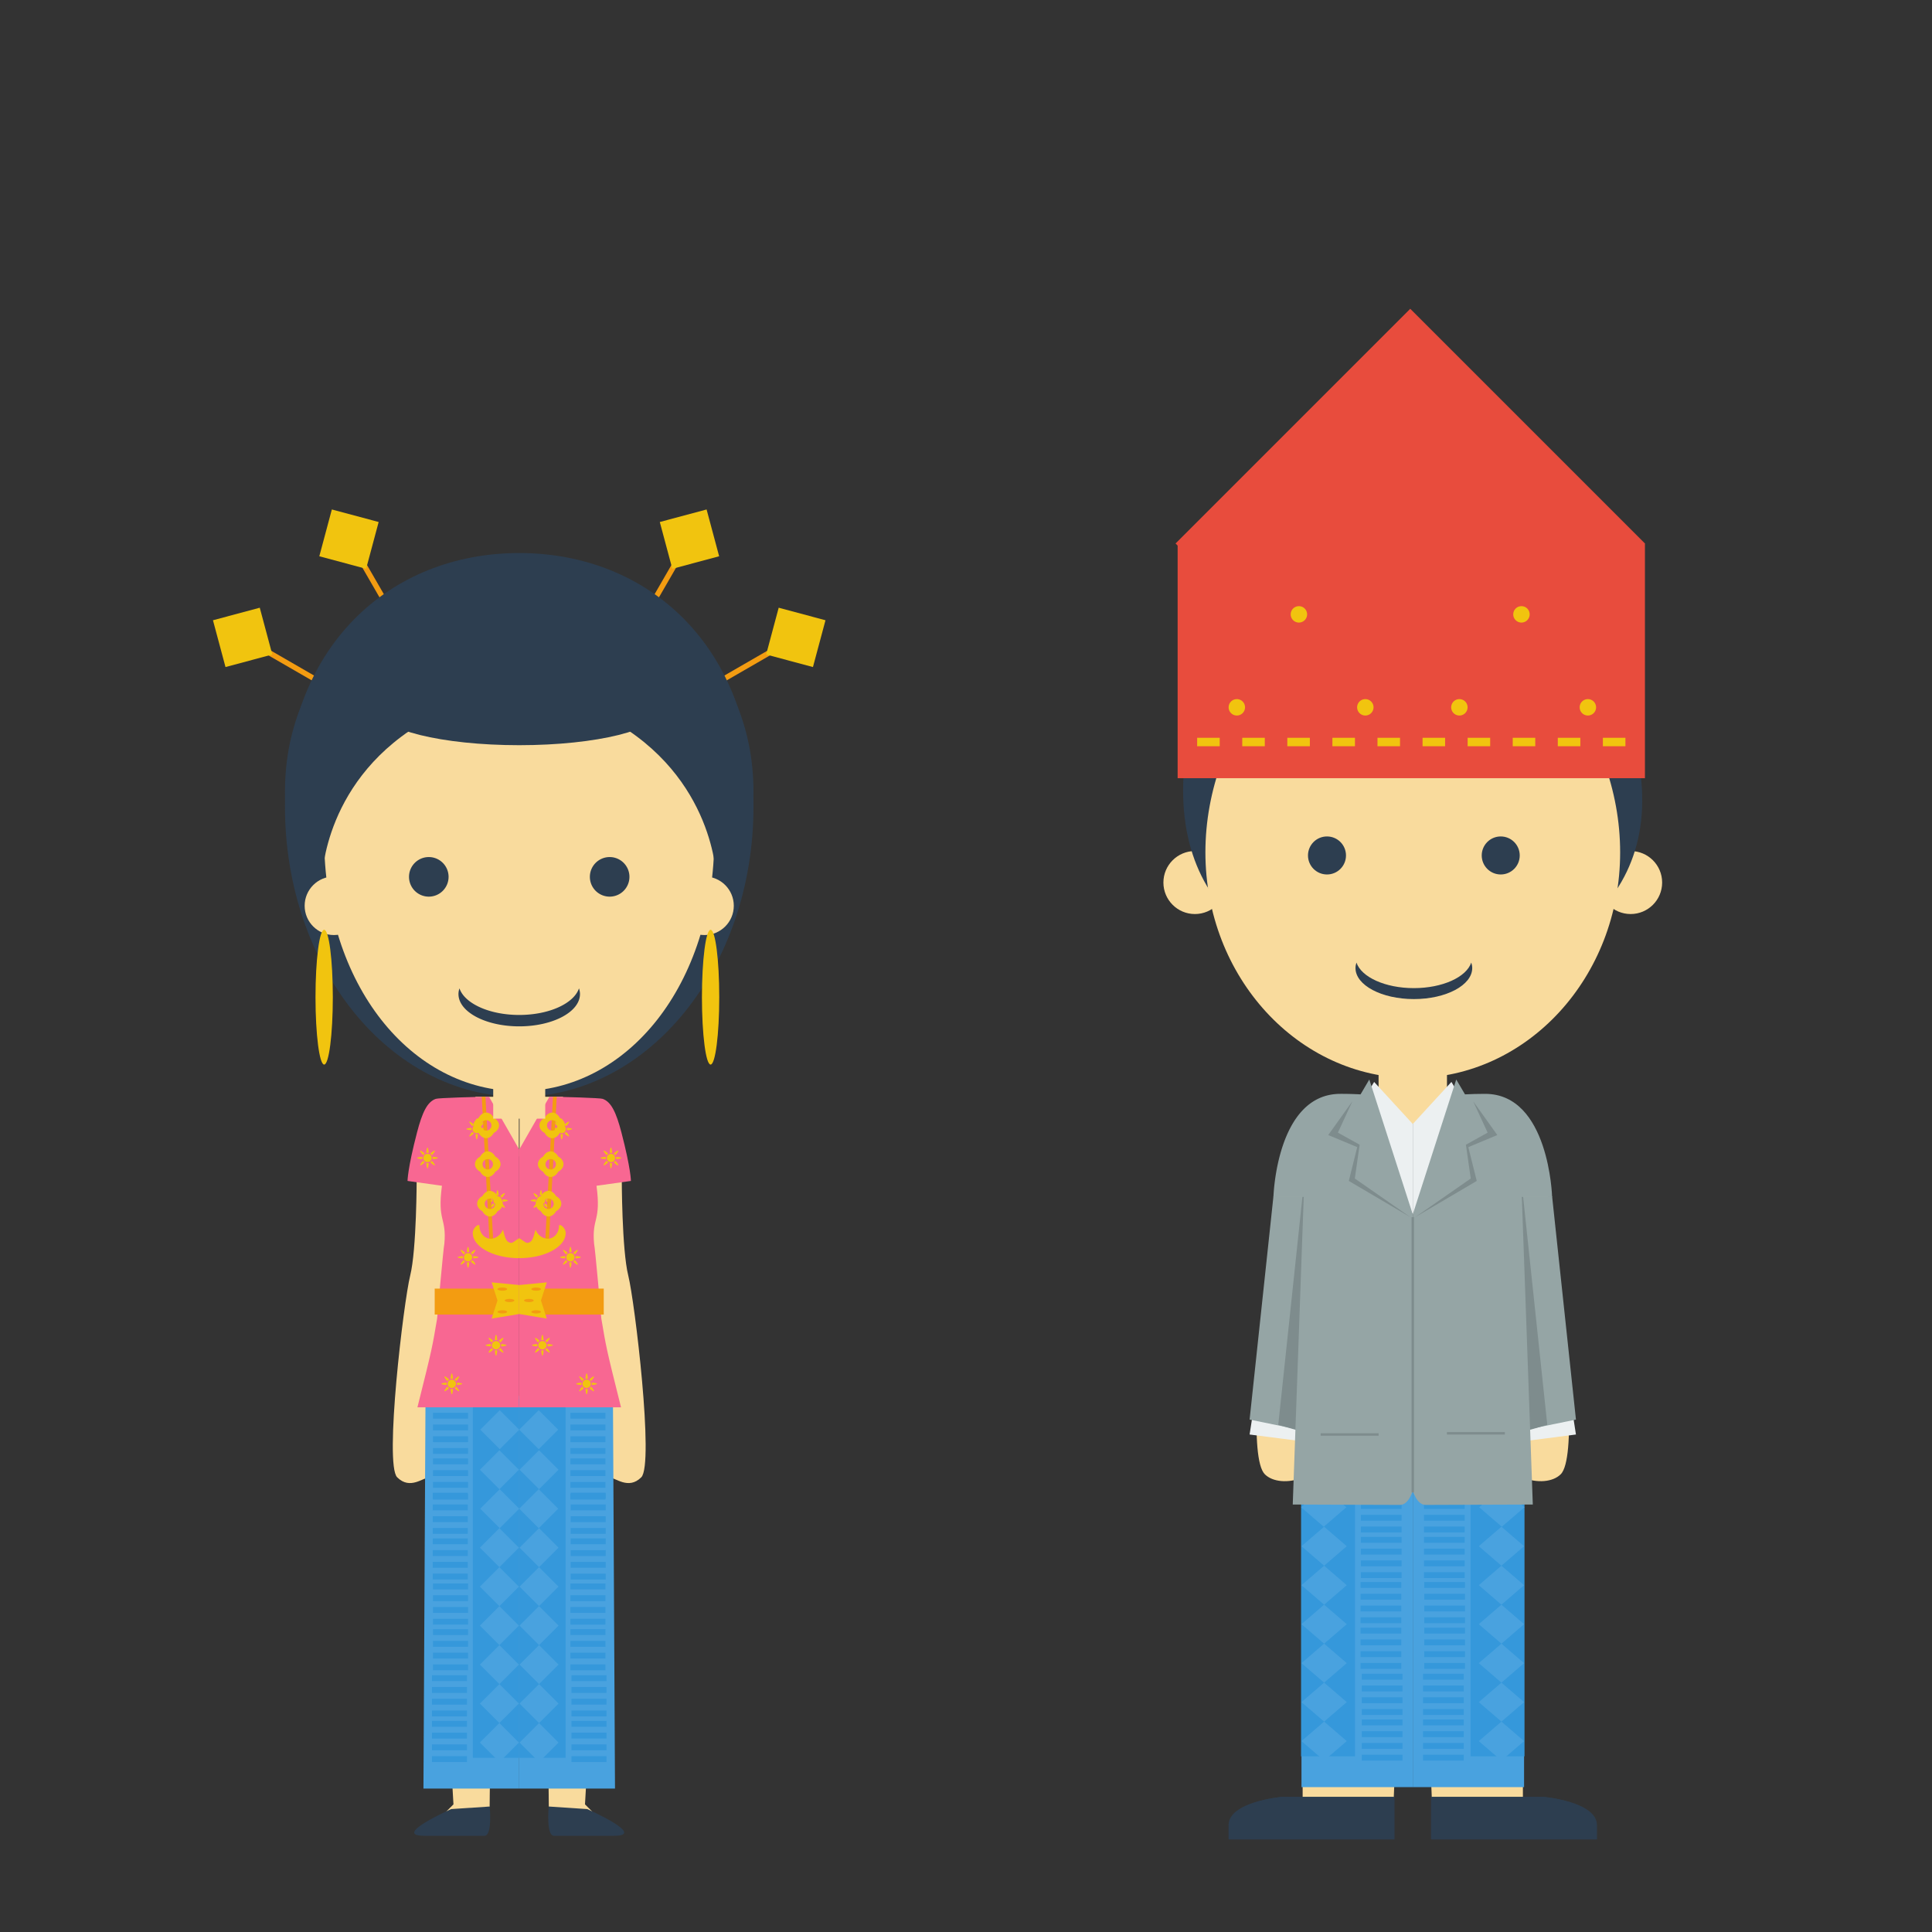 <svg height="800" width="800" xmlns="http://www.w3.org/2000/svg"><rect width="100%" height="100%" fill="#333333" stroke="none"/><g fill="none" fill-rule="evenodd"><path d="M570.84 461.88h28.32v-23.797h-28.32z" fill="#f9db9d"/><g fill="#f9db9d"><path d="M585 465.422c7.82 0 14.16-1.586 14.16-3.542s-6.34-3.542-14.16-3.542-14.16 1.586-14.16 3.542 6.34 3.542 14.16 3.542m90.217-86.939c7.204 0 13.043-5.84 13.043-13.043 0-7.204-5.839-13.044-13.043-13.044s-13.043 5.84-13.043 13.044c0 7.203 5.839 13.043 13.043 13.043m-180.434 0c7.204 0 13.043-5.84 13.043-13.043 0-7.204-5.839-13.044-13.043-13.044s-13.043 5.84-13.043 13.044c0 7.203 5.839 13.043 13.043 13.043"/></g><path d="M585 405.678c52.827 0 108.457-29.678 92.108-97.304-8.906-36.84-39.281-76.24-92.108-76.24s-91.07 60.74-93.526 76.24C480.126 380 532.173 405.678 585 405.678" fill="#2d3e50"/><path d="M585 446.418c47.424 0 85.869-41.851 85.869-93.478 0-51.626-38.445-100-85.869-100s-85.869 48.374-85.869 100c0 51.627 38.445 93.478 85.869 93.478" fill="#f9db9d"/><path d="M549.477 362.099c4.346 0 7.869-3.525 7.869-7.873s-3.523-7.873-7.87-7.873-7.868 3.525-7.868 7.873 3.523 7.873 7.869 7.873m71.942 0c4.346 0 7.869-3.525 7.869-7.873s-3.523-7.873-7.87-7.873-7.868 3.525-7.868 7.873 3.523 7.873 7.869 7.873m-59.74 36.482c-.248.737-.4 1.492-.4 2.267 0 7.095 10.821 12.846 24.168 12.846 13.348 0 24.17-5.75 24.17-12.846 0-.775-.153-1.53-.4-2.267-2.018 6.012-11.88 10.58-23.77 10.58-11.889 0-21.75-4.568-23.769-10.58" fill="#2d3e50"/><path d="M583.952 127.864l-97.183 97.183 97.183 97.183 97.183-97.183z" fill="#e84c3d"/><path d="M487.635 322.23h193.5v-97.183h-193.5z" fill="#e84c3d"/><g fill="#f1c40f"><path d="M645.052 309h9.333v-3.5h-9.333zm18.667 0h9.333v-3.5h-9.333zm-37.333 0h9.333v-3.5h-9.333zm-18.667 0h9.333v-3.5h-9.333zm-37.333 0h9.333v-3.5h-9.333zm18.666 0h9.333v-3.5h-9.333zm-37.333 0h9.333v-3.5h-9.333zm-18.667 0h9.333v-3.5h-9.333zm-37.333 0h9.333v-3.5h-9.333zm18.667 0h9.333v-3.5h-9.333z"/></g><g fill="#f1c40f"><path d="M512.146 296.28a3.396 3.396 0 1 0 0-6.792 3.396 3.396 0 0 0 0 6.792m53.208 0a3.396 3.396 0 1 0 0-6.792 3.396 3.396 0 0 0 0 6.792m-27.504-38.49a3.396 3.396 0 1 0 0-6.793 3.396 3.396 0 0 0 0 6.793m66.45 38.49a3.396 3.396 0 1 0 0-6.792 3.396 3.396 0 0 0 0 6.792m53.207 0a3.396 3.396 0 1 0 0-6.792 3.396 3.396 0 0 0 0 6.792m-27.503-38.49a3.396 3.396 0 1 0 0-6.793 3.396 3.396 0 0 0 0 6.793"/></g><path d="M585 613.44v-25.622h-45.601v158.028h37.669l4.866-119.963S578.486 613.44 585 613.44" fill="#f9db9d"/><path d="M530.608 744.059s-21.886 1.953-21.886 11.717v5.858h68.346v-17.575z" fill="#2d3e50"/><path d="M530.983 744.059s-21.886 1.953-21.886 11.717v5.858h68.346v-17.575z" fill="#2d3e50"/><path d="M538.912 740V578.637L585 561v179z" fill="#49a2df"/><path d="M538.75 727.261h22.318V577.399H538.75z" fill="#3598db"/><path d="M548.29 712.885l9.378 8.07-9.378 8.069-9.378-8.069zm0-32.28l9.378 8.07-9.378 8.07-9.378-8.07zm0-32.279l9.378 8.07-9.378 8.07-9.378-8.07zm-.162-32.279l9.378 8.07-9.378 8.07-9.378-8.07zm.162 80.698l9.378 8.07-9.378 8.07-9.378-8.07zm0-32.279l9.378 8.07-9.378 8.07-9.378-8.07zm0-32.28l9.378 8.07-9.378 8.07-9.378-8.07zm0-32.278l9.378 8.07-9.378 8.069-9.378-8.07z" fill="#49a2df"/><path d="M563.884 695.515h16.863v-2.434h-16.863zm0 4.867h16.863v-2.434h-16.863zm0 4.868h16.863v-2.434h-16.863zm0 4.869h16.863v-2.434h-16.863zm0 4.302h16.863v-2.434h-16.863zm0 4.868h16.863v-2.434h-16.863zm0 4.868h16.863v-2.434h-16.863zm0 4.868h16.863v-2.434h-16.863zm-.498-71.501h16.863v-2.434h-16.863zm0 4.868h16.863v-2.434h-16.863zm0 4.868h16.863v-2.434h-16.863zm0 4.868h16.863v-2.434h-16.863zm0 4.303h16.863v-2.434h-16.863zm0 4.868h16.863v-2.434h-16.863zm0 4.867h16.863v-2.434h-16.863zm0 4.869h16.863v-2.434h-16.863zm.118-71.093h16.863v-2.434h-16.863zm0 4.868h16.863v-2.434h-16.863zm0 4.868h16.863v-2.434h-16.863zm0 4.868h16.863v-2.434h-16.863zm0 4.302h16.863v-2.434h-16.863zm0 4.868h16.863v-2.434h-16.863zm0 4.868h16.863v-2.434h-16.863zm0 4.868h16.863v-2.434h-16.863z" fill="#3598db"/><path d="M548.128 583.33l9.378 8.07-9.378 8.07-9.378-8.07z" fill="#49a2df"/><path d="M563.386 586.833h16.863v-2.434h-16.863zm0 4.869h16.863v-2.434h-16.863zm0 4.868h16.863v-2.434h-16.863zm0 4.867h16.863v-2.434h-16.863zm0 4.303h16.863v-2.434h-16.863zm0 4.868h16.863v-2.434h-16.863zm0 4.868h16.863v-2.434h-16.863zm0 4.868h16.863v-2.434h-16.863z" fill="#3598db"/><path d="M569 448s-6 10-6 9 22 46 22 46v-37.578z" fill="#ecf0f1"/><path d="M530.252 480.019s-4.348 56.521-6.522 67.391-6.52 56.522 0 63.043c6.522 6.522 26.087 2.174 28.261-15.217s6.522-78.261 6.522-78.261v-36.956z" fill="#f9db9d"/><path d="M519 583.884L517.434 594l23.25 3L543 586z" fill="#ecf0f1"/><path d="M527.303 495.384l-9.869 92.435 24.75 5.065 6.75-97.5z" fill="#95a5a5"/><path d="M540.684 482.634L529.3 590l10.1 2.884z" fill="#7e8c8d"/><path d="M567 447l-3.623 6.154a153.633 153.633 0 0 0-8.33-.215c-26.541 0-27.744 42.678-27.744 42.678h12.543l-4.547 127.375s40.635.157 44.385.157 5.316-6 5.316-6V502.833z" fill="#95a5a5"/><path d="M560 456l-10 14 12 5-3.487 14L584 504l-23-16 2-14-9-5z" fill="#7e8c8d"/><path d="M585 613.44v-25.622h45.601v158.028h-37.669l-4.866-119.963s3.448-12.444-3.066-12.444" fill="#f9db9d"/><g fill="#2d3e50"><path d="M639.392 744.059s21.886 1.953 21.886 11.717v5.858h-68.346v-17.575z"/><path d="M639.017 744.059s21.886 1.953 21.886 11.717v5.858h-68.346v-17.575z"/></g><path d="M631.088 740V578.637L585 561v179z" fill="#49a2df"/><path d="M608.932 727.261h22.318V577.399h-22.318z" fill="#3598db"/><path d="M621.71 712.885l-9.378 8.07 9.378 8.069 9.378-8.069zm0-32.28l-9.378 8.07 9.378 8.07 9.378-8.07zm0-32.279l-9.378 8.07 9.378 8.07 9.378-8.07zm.162-32.279l-9.378 8.07 9.378 8.07 9.378-8.07zm-.162 80.698l-9.378 8.07 9.378 8.07 9.378-8.07zm0-32.279l-9.378 8.07 9.378 8.07 9.378-8.07zm0-32.28l-9.378 8.07 9.378 8.07 9.378-8.07zm0-32.278l-9.378 8.07 9.378 8.069 9.378-8.07z" fill="#49a2df"/><path d="M589.253 695.515h16.863v-2.434h-16.863zm0 4.867h16.863v-2.434h-16.863zm0 4.868h16.863v-2.434h-16.863zm0 4.869h16.863v-2.434h-16.863zm0 4.302h16.863v-2.434h-16.863zm0 4.868h16.863v-2.434h-16.863zm0 4.868h16.863v-2.434h-16.863zm0 4.868h16.863v-2.434h-16.863zm.498-71.501h16.863v-2.434h-16.863zm0 4.868h16.863v-2.434h-16.863zm0 4.868h16.863v-2.434h-16.863zm0 4.868h16.863v-2.434h-16.863zm0 4.303h16.863v-2.434h-16.863zm0 4.868h16.863v-2.434h-16.863zm0 4.867h16.863v-2.434h-16.863zm0 4.869h16.863v-2.434h-16.863zm-.118-71.093h16.863v-2.434h-16.863zm0 4.868h16.863v-2.434h-16.863zm0 4.868h16.863v-2.434h-16.863zm0 4.868h16.863v-2.434h-16.863zm0 4.302h16.863v-2.434h-16.863zm0 4.868h16.863v-2.434h-16.863zm0 4.868h16.863v-2.434h-16.863zm0 4.868h16.863v-2.434h-16.863z" fill="#3598db"/><path d="M621.872 583.33l-9.378 8.07 9.378 8.07 9.378-8.07z" fill="#49a2df"/><path d="M589.751 586.833h16.863v-2.434h-16.863zm0 4.869h16.863v-2.434h-16.863zm0 4.868h16.863v-2.434h-16.863zm0 4.867h16.863v-2.434h-16.863zm0 4.303h16.863v-2.434h-16.863zm0 4.868h16.863v-2.434h-16.863zm0 4.868h16.863v-2.434h-16.863zm0 4.868h16.863v-2.434h-16.863z" fill="#3598db"/><path d="M601 448s6 10 6 9-22 46-22 46v-37.578z" fill="#ecf0f1"/><path d="M639.748 480.019s4.348 56.521 6.522 67.391 6.52 56.522 0 63.043c-6.522 6.522-26.087 2.174-28.261-15.217s-6.522-78.261-6.522-78.261v-36.956z" fill="#f9db9d"/><path d="M651 583.884L652.566 594l-23.25 3L627 586z" fill="#ecf0f1"/><path d="M642.697 495.384l9.869 92.435-24.75 5.065-6.75-97.5z" fill="#95a5a5"/><path d="M629.316 482.634L640.7 590l-10.1 2.884z" fill="#7e8c8d"/><path d="M603 447l3.623 6.154c2.489-.135 5.248-.215 8.33-.215 26.541 0 27.744 42.678 27.744 42.678h-12.543l4.547 127.375s-40.635.157-44.385.157-5.316-6-5.316-6V502.833z" fill="#95a5a5"/><path d="M610 456l10 14-12 5 3.487 14L586 504l23-16-2-14 9-5zm-25.5 162h1.001V504H584.5zm14.639-24h24v-1h-24zm-52.278.5h24v-1h-24z" fill="#7e8c8d"/><path d="M186.752 729.625l1.018 17.534-.018.003-3 3c-1 1 0 2 6 1 5.055-.843 10.094-2.477 11.562-2.973l.438-.027s.039-6.708.235-18.537z" fill="#f9db9d"/><path d="M186.83 749.1s-24.986 11.062-11.118 11.062h24.927c3.307 0 2.153-12.123 2.153-12.123z" fill="#2d3e50"/><path d="M172.537 487.795s0 29.633-2.692 40.408c-2.693 10.776-10.77 78.122-5.385 83.51s10.77 0 13.462 0 13.462-123.918 13.462-123.918z" fill="#f9db9d"/><path d="M215 740.6V579.239L176.197 578l-.856 162.6z" fill="#49a2df"/><path d="M195.795 727.862H215V578h-19.205z" fill="#3598db"/><path d="M206.79 713.486l-8.07 8.07 8.07 8.069 8.07-8.07zm0-32.28l-8.07 8.07 8.07 8.07 8.07-8.07zm0-32.279l-8.07 8.07 8.07 8.069 8.07-8.069zm.14-32.28l-8.07 8.07 8.07 8.07 8.07-8.07zm-.14 80.699l-8.07 8.07 8.07 8.069 8.07-8.07zm0-32.28l-8.07 8.07 8.07 8.07 8.07-8.07zm0-32.279l-8.07 8.07 8.07 8.07 8.07-8.07zm0-32.279l-8.07 8.07 8.07 8.07 8.07-8.07z" fill="#49a2df"/><path d="M178.86 696.115h14.511v-2.434H178.86zm0 4.868h14.511v-2.434H178.86zm0 4.868h14.511v-2.434H178.86zm0 4.868h14.511v-2.434H178.86zm0 4.302h14.511v-2.434H178.86zm0 4.869h14.511v-2.434H178.86zm0 4.867h14.511v-2.434H178.86zm0 4.868h14.511v-2.434H178.86zm.43-71.5h14.511v-2.434H179.29zm0 4.868h14.511v-2.434H179.29zm0 4.868h14.511v-2.434H179.29zm0 4.868h14.511v-2.434H179.29zm0 4.302h14.511v-2.434H179.29zm0 4.868h14.511v-2.434H179.29zm0 4.868h14.511v-2.434H179.29zm0 4.868h14.511v-2.434H179.29zm-.102-71.093h14.511v-2.434h-14.511zm0 4.869h14.511v-2.434h-14.511zm0 4.867h14.511v-2.434h-14.511zm0 4.868h14.511v-2.434h-14.511zm0 4.303h14.511v-2.434h-14.511zm0 4.868h14.511v-2.434h-14.511zm0 4.868h14.511v-2.434h-14.511zm0 4.868h14.511v-2.434h-14.511z" fill="#3598db"/><path d="M206.93 583.93l-8.07 8.07 8.07 8.07L215 592z" fill="#49a2df"/><path d="M179.29 587.434h14.511V585H179.29zm0 4.868h14.511v-2.434H179.29zm0 4.868h14.511v-2.434H179.29zm0 4.868h14.511v-2.434H179.29zm0 4.303h14.511v-2.434H179.29zm0 4.867h14.511v-2.434H179.29zm0 4.869h14.511v-2.434H179.29zm0 4.868h14.511v-2.434H179.29z" fill="#3598db"/><path d="M196.867 478.806h17.993v-24.654h-17.993z" fill="#f9db9d"/><path d="M202.5 454.153c-5.372 0-21.132.484-22 .847-3.563 1.174-5.657 5.628-7.824 13.938C168.75 484 168.75 489 168.75 489l14.25 2c-2 15 2 13 1 24-.395 1.474-3 31-3 31-2.074 12.09-1.71 11-8.15 36.74H215V476z" fill="#f86792"/><path d="M180 544.333h28.736v-10.75H180z" fill="#f39c11"/><path d="M203.588 531l2.412 7.5-2.412 7.5L215 544.11v-12z" fill="#f1c40f"/><path d="M211 539.167c1.105 0 2-.299 2-.667s-.895-.666-2-.666-2 .298-2 .666.895.667 2 .667m-5-5.375c0-.369.895-.667 2-.667s2 .298 2 .667c0 .368-.895.666-2 .666s-2-.298-2-.666m2 10.083c1.105 0 2-.298 2-.666s-.895-.667-2-.667-2 .299-2 .667.895.666 2 .666" fill="#f39c11"/><g fill="#f1c40f"><path d="M201.7 467.503c0-.216-.896-.404-2.216-.5.04.16.065.326.065.5 0 .173-.026.34-.065.501 1.32-.098 2.215-.285 2.215-.5m-2.473-1.12c.866-1.004 1.366-1.77 1.213-1.923-.152-.152-.918.348-1.922 1.213.29.178.532.42.71.71m-1.328-.967c-.097-1.32-.285-2.215-.5-2.215s-.404.895-.502 2.215c.161-.039.328-.064.501-.064.174 0 .34.025.501.064m-1.62.257c-1.004-.865-1.769-1.365-1.922-1.213-.153.153.348.92 1.213 1.923a2.14 2.14 0 0 1 .71-.71m-.968 1.328c-1.32.097-2.215.285-2.215.501s.895.403 2.215.501a2.176 2.176 0 0 1-.064-.5c0-.175.026-.34.064-.502m.258 1.62c-.865 1.004-1.366 1.77-1.213 1.922.153.153.918-.348 1.922-1.213a2.136 2.136 0 0 1-.709-.709m1.327.966c.098 1.321.285 2.216.501 2.216s.404-.895.501-2.216c-.16.04-.327.065-.5.065-.174 0-.34-.025-.502-.065m1.62-.257c1.004.865 1.77 1.366 1.922 1.213.153-.152-.347-.918-1.213-1.922-.177.29-.419.531-.709.71m-1.119-.108a1.72 1.72 0 1 0 0-3.44 1.72 1.72 0 0 0 0 3.44m-16.08 10.269c0-.216-.896-.404-2.216-.501.04.16.065.327.065.5 0 .174-.026.34-.065.502 1.32-.098 2.215-.285 2.215-.501m-2.473-1.12c.866-1.003 1.366-1.77 1.213-1.922-.152-.152-.918.348-1.922 1.213.29.178.532.42.71.71m-1.328-.967c-.097-1.32-.285-2.215-.5-2.215s-.404.895-.502 2.215c.161-.04.328-.064.501-.064.174 0 .34.025.501.064m-1.62.257c-1.004-.865-1.769-1.365-1.922-1.213-.153.153.348.919 1.213 1.923a2.14 2.14 0 0 1 .71-.71m-.968 1.328c-1.32.097-2.215.285-2.215.5s.895.404 2.215.502a2.176 2.176 0 0 1-.064-.501c0-.174.026-.34.064-.501m.258 1.62c-.865 1.004-1.366 1.77-1.213 1.922.153.153.918-.348 1.922-1.213a2.136 2.136 0 0 1-.709-.71m1.327.967c.098 1.32.285 2.216.501 2.216s.404-.895.501-2.216c-.16.04-.327.065-.5.065-.174 0-.34-.025-.502-.065m1.62-.257c1.004.865 1.77 1.366 1.922 1.213.153-.152-.347-.918-1.213-1.922-.177.29-.419.53-.709.709m-1.119-.108a1.72 1.72 0 1 0 0-3.44 1.72 1.72 0 0 0 0 3.44m33.285 15.889c0-.216-.895-.404-2.215-.501.039.16.065.327.065.5 0 .174-.026.34-.065.502 1.32-.098 2.215-.285 2.215-.501m-2.473-1.12c.866-1.003 1.366-1.77 1.213-1.922-.152-.152-.918.348-1.922 1.213.29.178.532.42.709.71m-1.327-.967c-.097-1.32-.285-2.215-.501-2.215s-.403.895-.501 2.215c.16-.04.328-.064.5-.064.175 0 .34.025.502.064m-1.62.257c-1.004-.865-1.77-1.365-1.922-1.213-.153.153.348.919 1.213 1.923a2.14 2.14 0 0 1 .709-.71m-.967 1.328c-1.32.097-2.215.285-2.215.5s.895.404 2.215.502a2.176 2.176 0 0 1-.064-.501c0-.174.026-.34.064-.501m.258 1.62c-.865 1.004-1.366 1.77-1.213 1.922.153.153.918-.348 1.922-1.213a2.136 2.136 0 0 1-.71-.71m1.328.967c.098 1.32.285 2.216.5 2.216s.405-.895.502-2.216c-.161.04-.327.065-.501.065-.173 0-.34-.025-.501-.065m1.62-.257c1.004.865 1.77 1.366 1.922 1.213.153-.152-.347-.918-1.213-1.922-.177.29-.42.53-.71.709m-1.118-.108a1.72 1.72 0 1 0 0-3.44 1.72 1.72 0 0 0 0 3.44m-7.899 21.78c0-.216-.895-.404-2.215-.501.04.16.065.327.065.5 0 .174-.026.34-.065.502 1.32-.098 2.215-.285 2.215-.501m-2.473-1.12c.866-1.003 1.366-1.77 1.213-1.922-.152-.152-.918.348-1.922 1.213.29.178.532.42.71.71m-1.328-.967c-.097-1.32-.285-2.215-.5-2.215s-.404.895-.502 2.215c.161-.04.328-.064.501-.064.174 0 .34.025.501.064m-1.62.257c-1.004-.865-1.769-1.365-1.922-1.213-.153.153.348.919 1.213 1.923a2.14 2.14 0 0 1 .71-.71m-.968 1.328c-1.32.097-2.215.285-2.215.5s.895.404 2.215.502a2.176 2.176 0 0 1-.064-.501c0-.174.026-.34.064-.501m.258 1.62c-.865 1.004-1.366 1.77-1.213 1.922.153.153.918-.348 1.922-1.213a2.136 2.136 0 0 1-.709-.71m1.327.967c.098 1.32.285 2.216.501 2.216s.404-.895.501-2.216c-.16.04-.327.065-.5.065-.174 0-.34-.025-.502-.065m1.62-.257c1.004.865 1.77 1.366 1.922 1.213.153-.152-.347-.918-1.213-1.922-.177.29-.419.53-.709.709m-1.119-.108a1.72 1.72 0 1 0 0-3.44 1.72 1.72 0 0 0 0 3.44m15.899 34.705c0-.216-.895-.404-2.215-.5.039.16.065.326.065.5 0 .173-.026.34-.065.501 1.32-.098 2.215-.285 2.215-.5m-2.473-1.12c.866-1.004 1.366-1.77 1.213-1.923-.152-.152-.918.348-1.922 1.213.29.178.532.42.709.71m-1.327-.967c-.097-1.32-.285-2.215-.501-2.215s-.403.895-.501 2.215c.16-.039.328-.064.5-.064.175 0 .34.025.502.064m-1.62.257c-1.004-.865-1.77-1.365-1.922-1.213-.153.153.348.92 1.213 1.923a2.14 2.14 0 0 1 .709-.71m-.967 1.328c-1.32.097-2.215.285-2.215.501s.895.403 2.215.501a2.176 2.176 0 0 1-.064-.5c0-.175.026-.34.064-.502m.258 1.62c-.865 1.004-1.366 1.77-1.213 1.922.153.153.918-.348 1.922-1.213a2.136 2.136 0 0 1-.71-.709m1.328.966c.098 1.321.285 2.216.5 2.216s.405-.895.502-2.216c-.161.04-.327.065-.501.065-.173 0-.34-.025-.501-.065m1.62-.257c1.004.865 1.77 1.366 1.922 1.213.153-.152-.347-.918-1.213-1.922-.177.29-.42.531-.71.71m-1.118-.108a1.72 1.72 0 1 0 0-3.44 1.72 1.72 0 0 0 0 3.44m-14.014 14.265c0-.216-.895-.404-2.215-.5.04.16.065.326.065.5 0 .173-.026.34-.065.501 1.32-.098 2.215-.285 2.215-.5m-2.473-1.12c.866-1.004 1.366-1.77 1.213-1.923-.152-.152-.918.348-1.922 1.213.29.178.532.42.71.71m-1.328-.967c-.097-1.32-.285-2.215-.5-2.215s-.404.895-.502 2.215c.161-.039.328-.064.501-.064.174 0 .34.025.501.064m-1.62.257c-1.004-.865-1.769-1.365-1.922-1.213-.153.153.348.92 1.213 1.923a2.14 2.14 0 0 1 .71-.71m-.968 1.328c-1.32.097-2.215.285-2.215.501s.895.403 2.215.501a2.176 2.176 0 0 1-.064-.5c0-.175.026-.34.064-.502m.258 1.62c-.865 1.004-1.366 1.77-1.213 1.922.153.153.918-.348 1.922-1.213a2.136 2.136 0 0 1-.709-.709m1.327.966c.098 1.321.285 2.216.501 2.216s.404-.895.501-2.216c-.16.04-.327.065-.5.065-.174 0-.34-.025-.502-.065m1.62-.257c1.004.865 1.77 1.366 1.922 1.213.153-.152-.347-.918-1.213-1.922-.177.29-.419.531-.709.71m-1.119-.109a1.72 1.72 0 1 0 0-3.44 1.72 1.72 0 0 0 0 3.44"/></g><path d="M199.48 454.153l3.242 60.254h1.538l-3.241-60.254z" fill="#f39c11"/><g fill="#f1c40f"><path d="M195.766 510.57c0 5.746 8.611 10.402 19.234 10.402v-8.224c-.499.109-2.63 1.89-3.169 1.89-2.73 0-2.796-3.401-3.63-5.48-.625 2.079-2.959 3.776-5.008 3.776-2.576 0-4.664-2.363-4.664-5.277 0-1.236-2.763.6-2.763 2.914m12.41-12.153c0-1.285-.857-2.42-2.169-3.127-.707-1.312-1.842-2.168-3.127-2.168s-2.42.856-3.127 2.168c-1.313.707-2.169 1.842-2.169 3.127s.856 2.42 2.17 3.127c.705 1.312 1.841 2.168 3.126 2.168s2.42-.856 3.127-2.168c1.312-.707 2.168-1.842 2.168-3.127m-3.139 0a2.157 2.157 0 1 1-4.313.001 2.157 2.157 0 0 1 4.313 0m2.226-16.367c0-1.285-.856-2.42-2.168-3.127-.707-1.312-1.842-2.168-3.127-2.168s-2.42.856-3.127 2.168c-1.313.707-2.168 1.842-2.168 3.127s.855 2.42 2.168 3.127c.706 1.312 1.842 2.168 3.127 2.168s2.42-.856 3.127-2.168c1.312-.707 2.168-1.842 2.168-3.127m-3.139 0a2.157 2.157 0 1 1-4.313.001 2.157 2.157 0 0 1 4.313 0m2.51-16.05c0-1.286-.857-2.422-2.169-3.128-.707-1.312-1.842-2.168-3.127-2.168s-2.42.856-3.127 2.168c-1.313.706-2.168 1.842-2.168 3.127s.855 2.42 2.168 3.127c.706 1.312 1.842 2.168 3.127 2.168s2.42-.856 3.127-2.168c1.312-.707 2.168-1.842 2.168-3.127m-3.138 0a2.157 2.157 0 1 1-4.315 0 2.157 2.157 0 0 1 4.315 0"/></g><path d="M243.248 729.625l-1.018 17.534.018.003 3 3c1 1 0 2-6 1-5.055-.843-10.094-2.477-11.562-2.973l-.438-.027s-.039-6.708-.235-18.537z" fill="#f9db9d"/><path d="M243.17 749.1s24.986 11.062 11.118 11.062H229.36c-3.307 0-2.153-12.123-2.153-12.123z" fill="#2d3e50"/><path d="M257.463 487.795s0 29.633 2.692 40.408c2.693 10.776 10.77 78.122 5.385 83.51s-10.77 0-13.462 0-13.462-123.918-13.462-123.918z" fill="#f9db9d"/><path d="M215 740.6V579.239L253.803 578l.856 162.6z" fill="#49a2df"/><path d="M215 727.862h19.205V578H215z" fill="#3598db"/><path d="M223.21 713.486l8.07 8.07-8.07 8.069-8.07-8.07zm0-32.28l8.07 8.07-8.07 8.07-8.07-8.07zm0-32.279l8.07 8.07-8.07 8.069-8.07-8.069zm-.14-32.28l8.07 8.07-8.07 8.07-8.07-8.07zm.14 80.699l8.07 8.07-8.07 8.069-8.07-8.07zm0-32.28l8.07 8.07-8.07 8.07-8.07-8.07zm0-32.279l8.07 8.07-8.07 8.07-8.07-8.07zm0-32.279l8.07 8.07-8.07 8.07-8.07-8.07z" fill="#49a2df"/><path d="M236.629 696.115h14.511v-2.434h-14.511zm0 4.868h14.511v-2.434h-14.511zm0 4.868h14.511v-2.434h-14.511zm0 4.868h14.511v-2.434h-14.511zm0 4.302h14.511v-2.434h-14.511zm0 4.869h14.511v-2.434h-14.511zm0 4.867h14.511v-2.434h-14.511zm0 4.868h14.511v-2.434h-14.511zm-.43-71.5h14.511v-2.434h-14.511zm0 4.868h14.511v-2.434h-14.511zm0 4.868h14.511v-2.434h-14.511zm0 4.868h14.511v-2.434h-14.511zm0 4.302h14.511v-2.434h-14.511zm0 4.868h14.511v-2.434h-14.511zm0 4.868h14.511v-2.434h-14.511zm0 4.868h14.511v-2.434h-14.511zm.102-71.093h14.511v-2.434h-14.511zm0 4.869h14.511v-2.434h-14.511zm0 4.867h14.511v-2.434h-14.511zm0 4.868h14.511v-2.434h-14.511zm0 4.303h14.511v-2.434h-14.511zm0 4.868h14.511v-2.434h-14.511zm0 4.868h14.511v-2.434h-14.511zm0 4.868h14.511v-2.434h-14.511z" fill="#3598db"/><path d="M223.07 583.93l8.07 8.07-8.07 8.07L215 592z" fill="#49a2df"/><path d="M236.199 587.434h14.511V585h-14.511zm0 4.868h14.511v-2.434h-14.511zm0 4.868h14.511v-2.434h-14.511zm0 4.868h14.511v-2.434h-14.511zm0 4.303h14.511v-2.434h-14.511zm0 4.867h14.511v-2.434h-14.511zm0 4.869h14.511v-2.434h-14.511zm0 4.868h14.511v-2.434h-14.511z" fill="#3598db"/><path d="M215.14 478.806h17.993v-24.654H215.14z" fill="#f9db9d"/><path d="M227.5 454.153c5.372 0 21.132.484 22 .847 3.563 1.174 5.657 5.628 7.824 13.938C261.25 484 261.25 489 261.25 489L247 491c2 15-2 13-1 24 .395 1.474 3 31 3 31 2.074 12.09 1.71 11 8.15 36.74H215V476z" fill="#f86792"/><path d="M221.264 544.333H250v-10.75h-28.736z" fill="#f39c11"/><path d="M226.412 531L224 538.5l2.412 7.5L215 544.11v-12z" fill="#f1c40f"/><g><path d="M219 539.167c-1.105 0-2-.299-2-.667s.895-.666 2-.666 2 .298 2 .666-.895.667-2 .667m5-5.375c0-.369-.895-.667-2-.667s-2 .298-2 .667c0 .368.895.666 2 .666s2-.298 2-.666m-2 10.083c-1.105 0-2-.298-2-.666s.895-.667 2-.667 2 .299 2 .667-.895.666-2 .666" fill="#f39c11"/><g fill="#f1c40f"><path d="M228.3 467.503c0-.216.896-.404 2.216-.5a2.116 2.116 0 0 0-.065.5c0 .173.026.34.065.501-1.32-.098-2.215-.285-2.215-.5m2.473-1.12c-.866-1.004-1.366-1.77-1.213-1.923.152-.152.918.348 1.922 1.213a2.14 2.14 0 0 0-.71.71m1.328-.967c.097-1.32.285-2.215.5-2.215s.404.895.502 2.215a2.122 2.122 0 0 0-.501-.064c-.174 0-.34.025-.501.064m1.62.257c1.004-.865 1.769-1.365 1.922-1.213.153.153-.348.92-1.213 1.923a2.14 2.14 0 0 0-.71-.71m.968 1.328c1.32.097 2.215.285 2.215.501s-.895.403-2.215.501c.038-.16.064-.328.064-.5 0-.175-.026-.34-.064-.502m-.258 1.62c.865 1.004 1.366 1.77 1.213 1.922-.153.153-.918-.348-1.922-1.213.29-.178.532-.419.709-.709m-1.327.966c-.098 1.321-.285 2.216-.501 2.216s-.404-.895-.501-2.216c.16.04.327.065.5.065.174 0 .34-.025.502-.065m-1.62-.257c-1.004.865-1.77 1.366-1.922 1.213-.153-.152.347-.918 1.213-1.922.177.29.419.531.709.71m1.119-.108a1.72 1.72 0 1 1 0-3.44 1.72 1.72 0 0 1 0 3.44m16.08 10.269c0-.216.896-.404 2.216-.501a2.116 2.116 0 0 0-.065.5c0 .174.026.34.065.502-1.32-.098-2.215-.285-2.215-.501m2.473-1.12c-.866-1.003-1.366-1.77-1.213-1.922.152-.152.918.348 1.922 1.213a2.14 2.14 0 0 0-.71.71m1.328-.967c.097-1.32.285-2.215.5-2.215s.404.895.502 2.215a2.122 2.122 0 0 0-.501-.064c-.174 0-.34.025-.501.064m1.62.257c1.004-.865 1.769-1.365 1.922-1.213.153.153-.348.919-1.213 1.923a2.14 2.14 0 0 0-.71-.71m.968 1.328c1.32.097 2.215.285 2.215.5s-.895.404-2.215.502c.038-.161.064-.328.064-.501 0-.174-.026-.34-.064-.501m-.258 1.62c.865 1.004 1.366 1.77 1.213 1.922-.153.153-.918-.348-1.922-1.213.29-.178.532-.42.709-.71m-1.327.967c-.098 1.32-.285 2.216-.501 2.216s-.404-.895-.501-2.216c.16.04.327.065.5.065.174 0 .34-.025.502-.065m-1.62-.257c-1.004.865-1.77 1.366-1.922 1.213-.153-.152.347-.918 1.213-1.922.177.29.419.53.709.709m1.119-.108a1.72 1.72 0 1 1 0-3.44 1.72 1.72 0 0 1 0 3.44m-33.285 15.889c0-.216.895-.404 2.215-.501a2.116 2.116 0 0 0-.065.5c0 .174.026.34.065.502-1.32-.098-2.215-.285-2.215-.501m2.473-1.12c-.866-1.003-1.366-1.77-1.213-1.922.152-.152.918.348 1.922 1.213a2.14 2.14 0 0 0-.709.71m1.327-.967c.097-1.32.285-2.215.501-2.215s.403.895.501 2.215a2.122 2.122 0 0 0-.5-.064c-.175 0-.34.025-.502.064m1.62.257c1.004-.865 1.77-1.365 1.922-1.213.153.153-.348.919-1.213 1.923a2.14 2.14 0 0 0-.709-.71m.967 1.328c1.32.097 2.215.285 2.215.5s-.895.404-2.215.502c.038-.161.064-.328.064-.501 0-.174-.026-.34-.064-.501m-.258 1.62c.865 1.004 1.366 1.77 1.213 1.922-.153.153-.918-.348-1.922-1.213.29-.178.532-.42.71-.71m-1.328.967c-.098 1.32-.285 2.216-.5 2.216s-.405-.895-.502-2.216c.161.04.327.065.501.065.173 0 .34-.025.501-.065m-1.62-.257c-1.004.865-1.77 1.366-1.922 1.213-.153-.152.347-.918 1.213-1.922.177.29.42.53.71.709m1.118-.108a1.72 1.72 0 1 1 0-3.44 1.72 1.72 0 0 1 0 3.44m7.899 21.78c0-.216.895-.404 2.215-.501a2.116 2.116 0 0 0-.065.5c0 .174.026.34.065.502-1.32-.098-2.215-.285-2.215-.501m2.473-1.12c-.866-1.003-1.366-1.77-1.213-1.922.152-.152.918.348 1.922 1.213a2.14 2.14 0 0 0-.71.71m1.328-.967c.097-1.32.285-2.215.5-2.215s.404.895.502 2.215a2.122 2.122 0 0 0-.501-.064c-.174 0-.34.025-.501.064m1.62.257c1.004-.865 1.769-1.365 1.922-1.213.153.153-.348.919-1.213 1.923a2.14 2.14 0 0 0-.71-.71m.968 1.328c1.32.097 2.215.285 2.215.5s-.895.404-2.215.502c.038-.161.064-.328.064-.501 0-.174-.026-.34-.064-.501m-.258 1.62c.865 1.004 1.366 1.77 1.213 1.922-.153.153-.918-.348-1.922-1.213.29-.178.532-.42.709-.71m-1.327.967c-.098 1.32-.285 2.216-.501 2.216s-.404-.895-.501-2.216c.16.04.327.065.5.065.174 0 .34-.025.502-.065m-1.62-.257c-1.004.865-1.77 1.366-1.922 1.213-.153-.152.347-.918 1.213-1.922.177.29.419.53.709.709m1.119-.108a1.72 1.72 0 1 1 0-3.44 1.72 1.72 0 0 1 0 3.44m-15.898 34.705c0-.216.895-.404 2.215-.5a2.116 2.116 0 0 0-.065.5c0 .173.026.34.065.501-1.32-.098-2.215-.285-2.215-.5m2.473-1.12c-.866-1.004-1.366-1.77-1.213-1.923.152-.152.918.348 1.922 1.213a2.14 2.14 0 0 0-.71.71m1.328-.967c.097-1.32.285-2.215.5-2.215s.404.895.502 2.215a2.122 2.122 0 0 0-.501-.064c-.174 0-.34.025-.501.064m1.62.257c1.004-.865 1.769-1.365 1.922-1.213.153.153-.348.92-1.213 1.923a2.14 2.14 0 0 0-.71-.71m.968 1.328c1.32.097 2.215.285 2.215.501s-.895.403-2.215.501c.038-.16.064-.328.064-.5 0-.175-.026-.34-.064-.502m-.258 1.62c.865 1.004 1.366 1.77 1.213 1.922-.153.153-.918-.348-1.922-1.213.29-.178.532-.419.709-.709m-1.327.966c-.098 1.321-.285 2.216-.501 2.216s-.404-.895-.501-2.216c.16.04.327.065.5.065.174 0 .34-.025.502-.065m-1.62-.257c-1.004.865-1.77 1.366-1.922 1.213-.153-.152.347-.918 1.213-1.922.177.29.419.531.709.71m1.118-.108a1.72 1.72 0 1 1 0-3.44 1.72 1.72 0 0 1 0 3.44m14.014 14.265c0-.216.895-.404 2.215-.5a2.116 2.116 0 0 0-.065.5c0 .173.026.34.065.501-1.32-.098-2.215-.285-2.215-.5m2.473-1.12c-.866-1.004-1.366-1.77-1.213-1.923.152-.152.918.348 1.922 1.213a2.14 2.14 0 0 0-.71.71m1.328-.967c.097-1.32.285-2.215.5-2.215s.404.895.502 2.215a2.122 2.122 0 0 0-.501-.064c-.174 0-.34.025-.501.064m1.62.257c1.004-.865 1.769-1.365 1.922-1.213.153.153-.348.92-1.213 1.923a2.14 2.14 0 0 0-.71-.71m.968 1.328c1.32.097 2.215.285 2.215.501s-.895.403-2.215.501c.038-.16.064-.328.064-.5 0-.175-.026-.34-.064-.502m-.258 1.62c.865 1.004 1.366 1.77 1.213 1.922-.153.153-.918-.348-1.922-1.213.29-.178.532-.419.709-.709m-1.327.966c-.098 1.321-.285 2.216-.501 2.216s-.404-.895-.501-2.216c.16.04.327.065.5.065.174 0 .34-.025.502-.065m-1.62-.257c-1.004.865-1.77 1.366-1.922 1.213-.153-.152.347-.918 1.213-1.922.177.29.419.531.709.71m1.119-.109a1.72 1.72 0 1 1 0-3.44 1.72 1.72 0 0 1 0 3.44"/></g></g><path d="M230.52 454.153l-3.242 60.254h-1.538l3.241-60.254z" fill="#f39c11"/><g fill="#f1c40f"><path d="M234.234 510.57c0 5.746-8.611 10.402-19.234 10.402v-8.224c.499.109 2.63 1.89 3.169 1.89 2.73 0 2.796-3.401 3.63-5.48.625 2.079 2.959 3.776 5.008 3.776 2.576 0 4.664-2.363 4.664-5.277 0-1.236 2.763.6 2.763 2.914m-12.41-12.153c0-1.285.857-2.42 2.169-3.127.707-1.312 1.842-2.168 3.127-2.168s2.42.856 3.127 2.168c1.313.707 2.169 1.842 2.169 3.127s-.856 2.42-2.17 3.127c-.705 1.312-1.841 2.168-3.126 2.168s-2.42-.856-3.127-2.168c-1.312-.707-2.168-1.842-2.168-3.127m3.139 0a2.157 2.157 0 1 0 4.313.001 2.157 2.157 0 0 0-4.313 0m-2.226-16.367c0-1.285.856-2.42 2.168-3.127.707-1.312 1.842-2.168 3.127-2.168s2.421.856 3.127 2.168c1.313.707 2.168 1.842 2.168 3.127s-.855 2.42-2.168 3.127c-.706 1.312-1.842 2.168-3.127 2.168s-2.42-.856-3.127-2.168c-1.312-.707-2.168-1.842-2.168-3.127m3.139 0a2.157 2.157 0 1 0 4.313.001 2.157 2.157 0 0 0-4.313 0m-2.509-16.05c0-1.286.856-2.422 2.168-3.128.707-1.312 1.842-2.168 3.127-2.168s2.421.856 3.127 2.168c1.313.706 2.168 1.842 2.168 3.127s-.855 2.42-2.168 3.127c-.706 1.312-1.842 2.168-3.127 2.168s-2.42-.856-3.127-2.168c-1.312-.707-2.168-1.842-2.168-3.127m3.138 0a2.157 2.157 0 1 0 4.315 0 2.157 2.157 0 0 0-4.315 0"/></g><path d="M320.527 270.406l-23.274 13.438-1.109-1.92 23.274-13.438z" fill="#f39c11"/><path d="M341.817 256.834l-5.193 19.379-19.379-5.192 5.193-19.38z" fill="#f1c40f"/><path d="M280.936 233.358l-13.438 23.275-1.92-1.109 13.438-23.275z" fill="#f39c11"/><path d="M292.588 210.96l5.193 19.378-19.38 5.193-5.192-19.379z" fill="#f1c40f"/><path d="M109.473 270.406l23.274 13.438 1.109-1.92-23.274-13.438z" fill="#f39c11"/><path d="M88.183 256.834l5.193 19.379 19.379-5.192-5.193-19.38z" fill="#f1c40f"/><path d="M149.064 233.358l13.438 23.275 1.92-1.109-13.438-23.275z" fill="#f39c11"/><path d="M137.412 210.96l-5.193 19.378 19.38 5.193 5.192-19.379z" fill="#f1c40f"/><g><path d="M215 454.153c53.572 0 97-53.758 97-120.071S268.571 229 215 229c-53.572 0-97 38.769-97 105.082s43.428 120.07 97 120.07" fill="#2d3e50"/><path d="M215 400c53.572 0 97-16.288 97-72.08S268.571 237 215 237c-53.572 0-97 35.128-97 90.92S161.428 400 215 400" fill="#2d3e50"/><g fill="#f9db9d"><path d="M138.266 387.185c6.69 0 12.116-5.427 12.116-12.122s-5.425-12.123-12.116-12.123-12.116 5.428-12.116 12.123 5.425 12.122 12.116 12.122m153.468 0c6.691 0 12.116-5.427 12.116-12.122s-5.425-12.123-12.116-12.123-12.116 5.428-12.116 12.123 5.425 12.122 12.116 12.122"/></g></g><path d="M204.23 463.202h21.539v-18.099H204.23z" fill="#f9db9d"/><g><path d="M215 451.838c44.61 0 80.773-43.846 80.773-104.922S259.61 255 215 255s-80.773 30.84-80.773 91.916S170.39 451.838 215 451.838" fill="#f9db9d"/><g fill="#2d3e50"><path d="M177.556 371.281a8.193 8.193 0 0 0 8.19-8.195c0-4.527-3.666-8.196-8.19-8.196s-8.191 3.67-8.191 8.196a8.193 8.193 0 0 0 8.19 8.195m74.89 0a8.193 8.193 0 0 0 8.191-8.195c0-4.527-3.667-8.196-8.19-8.196s-8.192 3.67-8.192 8.196a8.193 8.193 0 0 0 8.191 8.195m-62.188 37.977c-.257.767-.415 1.553-.415 2.36 0 7.385 11.264 13.372 25.158 13.372 13.895 0 25.158-5.987 25.158-13.372 0-.807-.157-1.593-.415-2.36-2.1 6.258-12.366 11.013-24.743 11.013s-22.643-4.755-24.743-11.013"/><path d="M214.993 250c-69.468 2.459-88.202 52.625-81.594 113.451 0 0 .531-41.623 43.907-65.582 0 0 9.68-6.231 37.687-7.05s37.687 7.05 37.687 7.05c43.376 23.959 43.907 65.582 43.907 65.582 6.608-60.826-12.126-110.992-81.594-113.451"/><path d="M215 308.567c32.063 0 58.055-6.43 58.055-14.363 0-7.932-25.992-14.363-58.055-14.363s-58.055 6.431-58.055 14.363c0 7.933 25.992 14.363 58.055 14.363"/></g><path d="M294.242 440.815c1.98 0 3.586-12.495 3.586-27.908 0-15.412-1.606-27.907-3.586-27.907s-3.586 12.495-3.586 27.907c0 15.413 1.606 27.908 3.586 27.908m-160.015 0c1.98 0 3.586-12.495 3.586-27.908 0-15.412-1.606-27.907-3.586-27.907s-3.586 12.495-3.586 27.907c0 15.413 1.606 27.908 3.586 27.908" fill="#f1c40f"/></g></g></svg>